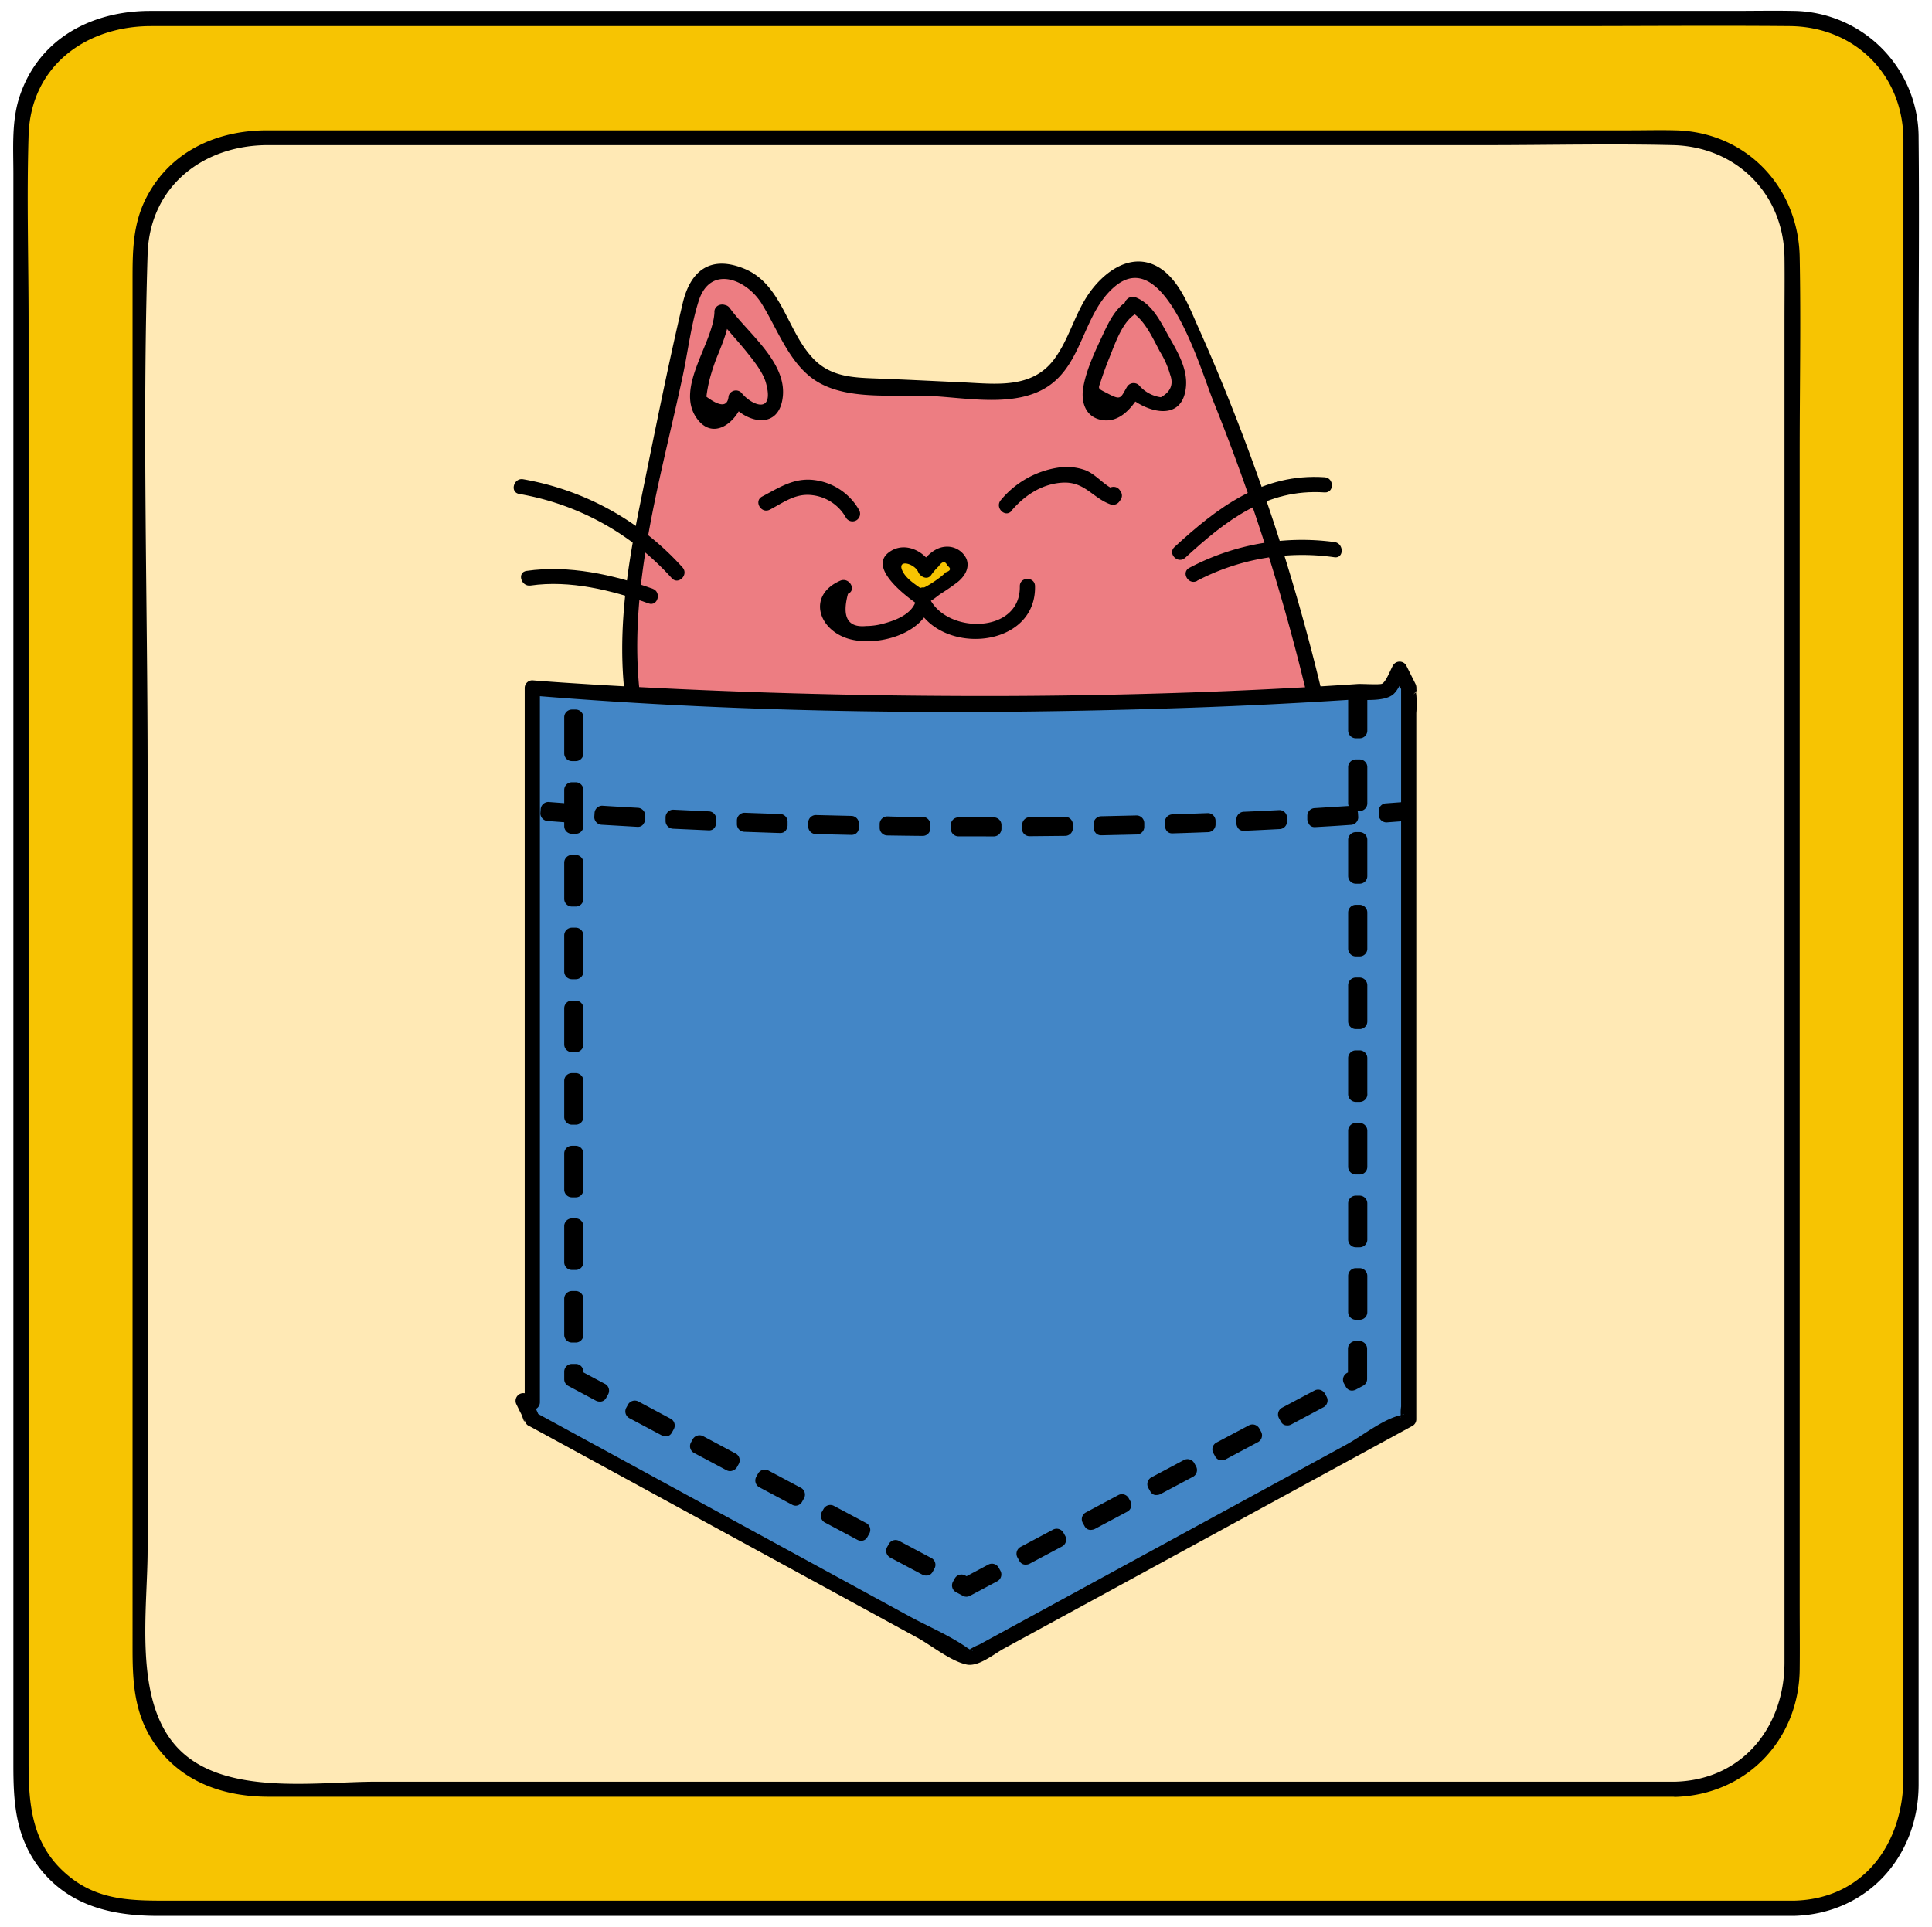 <svg xmlns="http://www.w3.org/2000/svg" viewBox="0 0 381.28 380.33"><defs><style>.cls-1{fill:#f7c402;}.cls-2{fill:#ffe9b5;}.cls-3{fill:#ed7d82;}.cls-4{fill:#4386c6;}.cls-5{fill:#333745;}</style></defs><title>Mblok mapa conceptual</title><g id="gráficos"><rect class="cls-1" x="4.14" y="3.66" width="373" height="373" rx="23.02" ry="23.02"/><path d="M354.12,375.16H33.62c-7.27,0-14.13.12-20.23-5-7.09-5.91-7.75-13.81-7.75-22.12V63.81c0-12.34-.38-24.75,0-37.09C6.06,13,17,5.16,29.81,5.16h278.9c14.84,0,29.68-.13,44.51,0,12.75.12,22.3,9.51,22.42,22.31,0,4.81,0,9.62,0,14.43V350.79c0,12.86-7.62,24-21.52,24.37-1.93.06-1.93,3.06,0,3,14.41-.43,24.44-11.69,24.52-25.8,0-5.5,0-11,0-16.51V71.73c0-14.8.15-29.62,0-44.42A25,25,0,0,0,354,2.16c-4-.08-8,0-12.06,0H29.62c-11.38,0-21.84,5.33-25.7,16.73C2.25,23.8,2.64,29.14,2.64,34.26v314.1c0,7.21.37,14,5,20.15,5.85,7.69,14.43,9.65,23.46,9.65h323A1.5,1.5,0,0,0,354.12,375.16Z"/><rect class="cls-2" x="27.63" y="27.15" width="326.03" height="326.03" rx="23.02" ry="23.02"/><path d="M330.64,351.68H74.24c-12,0-30.23,2.95-39.27-6.77-8.71-9.38-5.84-27.12-5.84-38.94V152.58c0-34.08-1.06-68.34,0-102.41.41-13.42,11-21.52,23.74-21.52H293.44c12.23,0,24.5-.3,36.73,0,12.51.31,21.85,9.62,22,22.19.05,4.16,0,8.32,0,12.48V328.13c0,12.66-8.23,23.15-21.51,23.55-1.93.06-1.94,3.06,0,3,14-.42,24.37-11.28,24.51-25.19.05-4.31,0-8.63,0-12.94v-227c0-12.94.25-25.89,0-38.82-.26-13.81-10.57-24.68-24.52-25-3-.08-6,0-8.95,0h-269c-9.9,0-19.11,4.13-23.83,13.3-2.72,5.29-2.71,10.73-2.71,16.43V325.53c0,6.4.33,12.5,4,18.12,5.26,8,13.78,11,22.9,11H330.64A1.5,1.5,0,0,0,330.64,351.68Z"/><path class="cls-3" d="M125,138.32c-2.17-14.62.91-29.5,4-43.92l7.26-34.18c.44-2.07,1-4.29,2.44-5.65,2.82-2.6,9.8-.28,12,3s4.8,8.76,7,12c4.73,7,9.55,6.38,17.46,6.74l18.64.84c4.31.2,8.92.31,12.55-2.25,4.2-3,5.92-8.61,8.3-13.43s6.88-9.54,11.71-8.15c3.58,1,5.69,5,7.36,8.61a404.59,404.59,0,0,1,27.48,82.46"/><path d="M126.45,138.32c-2.87-21.56,3.91-43.49,8.35-64.41,1-4.78,1.61-9.9,3.1-14.55,2.31-7.15,9.43-4.24,12.41.56,3.43,5.51,5.83,13,12.05,16,6.06,3,14.58,1.93,21.09,2.23,7.39.33,17.41,2.51,23.86-2.23s6.6-14.24,12.7-19.37c9.89-8.34,17,16.69,19.45,22.66a410,410,0,0,1,20.19,65.54c.42,1.88,3.31,1.08,2.9-.8A411.85,411.85,0,0,0,242,77.58Q239.34,71,236.43,64.5C234.7,60.64,233,56,229.5,53.32c-5.79-4.3-11.93.31-15.14,5.43-2.45,3.91-3.58,8.53-6.38,12.23-4.41,5.84-11.56,4.78-18,4.49-5.45-.25-10.91-.53-16.36-.74-4.86-.19-9.58-.17-13.17-4C155.29,65.31,154.3,56,146.78,53c-6.6-2.65-10.54.43-12.05,6.86C131.64,73,129,86.38,126.29,99.66c-2.6,12.76-4.57,25.65-2.84,38.66.25,1.88,3.26,1.91,3,0Z"/><path class="cls-4" d="M278.05,135.79l-1.83-3.67-2.4,4c-87.29,6.44-168.77-.31-168.77-.31v141l-1.82-.31,1.82,3.64h0v0h0l86.45,47.12L278,280.15V135.84Z"/><path d="M279.35,135l-1.84-3.67a1.51,1.51,0,0,0-2.59,0c-.48.8-1.34,3.17-2.15,3.62-.48.26-4.06,0-4.89.07-2.3.16-4.6.3-6.9.44q-13.08.78-26.17,1.23-24.3.84-48.61.67-34.33-.19-68.65-2.21c-4.17-.26-8.34-.52-12.5-.86a1.51,1.51,0,0,0-1.5,1.5v141l1.9-1.45-1.82-.31a1.52,1.52,0,0,0-1.7,2.2c.3.61.59,1.23.91,1.83s.71,2.29.71,1.07a1.48,1.48,0,0,0,.74,1.29l-.52-.52a1.51,1.51,0,0,0,2.59,0h0l-2,.53L181,323.24c2.81,1.53,6.57,4.63,9.74,5.31,2.36.51,5.4-2.07,7.41-3.16l44.37-24.19,36.25-19.76a1.48,1.48,0,0,0,.74-1.29V140.74a22,22,0,0,0,0-3.63c-.32-1.77.78-.85-.67,0a1.5,1.5,0,0,0-1.51-2.59l-.08,0a1.5,1.5,0,0,0-.74,1.3V277.63a7.64,7.64,0,0,0,0,2.29c-.38-.91,1.64-1-.18-.56-3.51.84-7.52,4.09-10.67,5.81L226.14,306.7l-32.9,17.93a10.74,10.74,0,0,0-2.38,1.3c.9-.9,2,.65,0-.69-3.5-2.45-7.75-4.22-11.5-6.26l-73.59-40.12a1.53,1.53,0,0,0-2,.54h2.59c-1-1.88.71,2.13-.07-.13a30.76,30.76,0,0,0-1.77-3.54l-1.69,2.2,1.82.31a1.52,1.52,0,0,0,1.9-1.44v-141l-1.5,1.5c43.05,3.55,86.61,3.89,129.76,2.4q15.56-.54,31.09-1.54c2.48-.16,7.19.54,9.1-1.14,1.06-.94,1.79-3,2.51-4.17h-2.59l1.84,3.67C277.62,138.28,280.21,136.76,279.35,135Z"/><path class="cls-5" d="M190.6,313.67l-1.39-.73.37-.67,1,.54,5.05-2.7.38.67Zm-7.83-4.17-6.44-3.43.37-.67,6.44,3.44Zm19.7-2.15-.37-.67,6.44-3.43.37.66Zm-32.59-4.72-6.44-3.43.37-.67,6.44,3.44Zm45.47-2.15-.37-.67,6.45-3.43.37.66ZM157,295.77l-6.45-3.44.37-.66,6.45,3.43Zm71.24-2.16-.37-.67,6.44-3.43.37.66Zm-84.13-4.71-6.44-3.44.37-.66,6.44,3.43Zm97-2.16-.37-.67,6.44-3.43.37.67ZM131.22,282l-6.44-3.44.37-.66,6.45,3.43ZM254,279.87l-.37-.66,6.44-3.44.38.67Zm-135.67-4.71-5.49-2.92v-1.52h.78v1.07l5.08,2.7ZM266.9,273l-.37-.66,1-.55v-5.58h.78v6Zm-153.27-9.46h-.78v-7.17h.78ZM268.34,259h-.78v-7.18h.78Zm-154.71-9.85h-.78V242h.78Zm154.71-4.5h-.78v-7.18h.78Zm-154.71-9.85h-.78v-7.17h.78Zm154.71-4.51h-.78v-7.17h.78Zm-154.71-9.84h-.78v-7.18h.78ZM268.34,216h-.78v-7.17h.78Zm-154.71-9.84h-.78V199h.78Zm154.71-4.51h-.78v-7.17h.78Zm-154.71-9.84h-.78v-7.18h.78Zm154.71-4.51h-.78V180.1h.78Zm-154.71-9.84h-.78v-7.18h.78Zm154.71-4.51h-.78v-7.18h.78Zm-154.71-9.85h-.78v-7.17h.78Zm154.71-4.5h-.78V151.4h.78Zm-154.71-9.85h-.78v-7.17h.78Zm154.71-4.5h-.78v-7.18h.78Z"/><path d="M191.35,312.38l-1.38-.74.54,2.05.37-.66-2,.54c.84.45,1.54.95,2.52.54.44-.19.86-.46,1.28-.69l3.78-2-2-.54.37.67.54-2.06-5.43,2.9c-1.71.91-.19,3.5,1.51,2.59l5.43-2.9a1.52,1.52,0,0,0,.54-2.05l-.37-.66a1.52,1.52,0,0,0-2-.54l-5.06,2.7h1.51l-1-.54a1.52,1.52,0,0,0-2.05.53l-.37.67a1.52,1.52,0,0,0,.53,2.05l1.39.74C191.54,315.88,193.06,313.29,191.35,312.38Z"/><path d="M183.53,308.21l-6.45-3.44.54,2.06.37-.67-2.05.54,6.44,3.43-.54-2.05-.37.67c-.94,1.68,1.65,3.2,2.59,1.51l.37-.67a1.52,1.52,0,0,0-.53-2l-6.45-3.43a1.51,1.51,0,0,0-2,.54l-.37.66a1.52,1.52,0,0,0,.54,2.05L182,310.8C183.71,311.71,185.23,309.12,183.53,308.21Z"/><path d="M203.76,306.59l-.37-.67-.54,2.05,6.45-3.43-2.05-.54.37.67.53-2.05-6.44,3.43c-1.7.91-.19,3.5,1.52,2.59l6.44-3.43a1.54,1.54,0,0,0,.54-2.06l-.37-.66a1.53,1.53,0,0,0-2.06-.54l-6.44,3.43a1.54,1.54,0,0,0-.54,2.06l.37.66C202.11,309.79,204.71,308.28,203.76,306.59Z"/><path d="M170.64,301.34l-6.44-3.44.53,2.06.38-.67-2.06.54,6.45,3.43-.54-2.05-.37.67c-.94,1.68,1.65,3.2,2.59,1.51l.37-.66a1.53,1.53,0,0,0-.54-2.06l-6.44-3.43a1.52,1.52,0,0,0-2,.54l-.38.66a1.52,1.52,0,0,0,.54,2.05l6.45,3.44C170.83,304.84,172.35,302.25,170.64,301.34Z"/><path d="M216.65,299.72l-.37-.67-.54,2.06,6.44-3.44-2.05-.54.37.67.54-2.05-6.44,3.43c-1.71.91-.19,3.5,1.51,2.59l6.44-3.43a1.51,1.51,0,0,0,.54-2l-.37-.67a1.53,1.53,0,0,0-2.05-.54l-6.44,3.44a1.52,1.52,0,0,0-.54,2.05l.37.66C215,302.92,217.59,301.41,216.65,299.72Z"/><path d="M157.75,294.47,151.31,291l.54,2,.37-.67-2.05.54,6.44,3.44-.54-2.06-.37.67c-.94,1.69,1.65,3.2,2.59,1.51l.37-.66a1.52,1.52,0,0,0-.54-2.06l-6.44-3.43a1.53,1.53,0,0,0-2.05.54l-.37.66a1.53,1.53,0,0,0,.54,2.06l6.44,3.43C157.94,298,159.46,295.38,157.75,294.47Z"/><path d="M229.54,292.85l-.38-.66-.53,2.05,6.44-3.44-2-.53.37.66.54-2.05-6.45,3.43c-1.7.91-.19,3.5,1.52,2.59l6.44-3.43a1.52,1.52,0,0,0,.54-2.05l-.37-.67a1.53,1.53,0,0,0-2.05-.54l-6.45,3.44a1.53,1.53,0,0,0-.54,2.05l.38.67C227.89,296.05,230.48,294.54,229.54,292.85Z"/><path d="M144.87,287.6l-6.45-3.43.54,2.05.37-.67-2.05.54,6.44,3.44-.53-2.06-.37.67a1.5,1.5,0,0,0,2.59,1.51l.37-.66a1.52,1.52,0,0,0-.54-2.05l-6.44-3.44a1.54,1.54,0,0,0-2.06.54l-.37.67a1.52,1.52,0,0,0,.54,2.05l6.44,3.43C145.06,291.1,146.57,288.51,144.87,287.6Z"/><path d="M242.42,286l-.37-.66-.54,2.05,6.45-3.43-2.06-.54.37.66.54-2.05-6.44,3.43c-1.7.91-.19,3.5,1.51,2.6l6.45-3.44a1.52,1.52,0,0,0,.53-2.05l-.37-.67a1.53,1.53,0,0,0-2.05-.54L240,284.78a1.52,1.52,0,0,0-.54,2.05l.37.67C240.77,289.18,243.36,287.67,242.42,286Z"/><path d="M132,280.73l-6.44-3.43.54,2.05.37-.66-2,.53,6.44,3.44-.54-2.05-.37.66c-.94,1.69,1.65,3.2,2.59,1.52l.37-.67a1.52,1.52,0,0,0-.54-2.05l-6.44-3.44a1.53,1.53,0,0,0-2,.54l-.37.67a1.52,1.52,0,0,0,.53,2.05l6.45,3.43C132.17,284.23,133.69,281.64,132,280.73Z"/><path d="M255.31,279.11l-.37-.66-.54,2.05,6.44-3.43-2-.54.37.66.54-2.05-6.44,3.44c-1.71.9-.2,3.5,1.51,2.59l6.44-3.44a1.52,1.52,0,0,0,.54-2.05l-.37-.67a1.53,1.53,0,0,0-2.05-.53l-6.45,3.43a1.52,1.52,0,0,0-.53,2l.37.67C253.66,282.32,256.25,280.8,255.31,279.11Z"/><path d="M119.1,273.87l-5.49-2.93.74,1.3v-1.52l-1.5,1.5h.78l-1.5-1.5v1.07a1.48,1.48,0,0,0,.74,1.29l5.08,2.71-.54-2.05-.37.66c-.94,1.69,1.65,3.21,2.59,1.52l.37-.67a1.52,1.52,0,0,0-.53-2.05l-5.08-2.71.74,1.3v-1.07a1.52,1.52,0,0,0-1.5-1.5h-.78a1.52,1.52,0,0,0-1.5,1.5v1.52a1.49,1.49,0,0,0,.75,1.29l5.48,2.93C119.28,277.36,120.8,274.77,119.1,273.87Z"/><path d="M268.19,272.25l-.37-.67-.54,2.05,1-.55a1.48,1.48,0,0,0,.74-1.29v-5.58l-1.5,1.5h.78l-1.5-1.5v6l.74-1.3-1.44.77c-1.7.91-.19,3.5,1.52,2.59l1.43-.77a1.49,1.49,0,0,0,.75-1.29v-6a1.52,1.52,0,0,0-1.5-1.5h-.78a1.52,1.52,0,0,0-1.5,1.5v5.58l.74-1.3-1,.55a1.52,1.52,0,0,0-.54,2l.37.67C266.54,275.45,269.14,273.94,268.19,272.25Z"/><path d="M113.63,262h-.78l1.5,1.5v-7.17l-1.5,1.5h.78l-1.5-1.5v7.17a1.5,1.5,0,0,0,3,0v-7.17a1.52,1.52,0,0,0-1.5-1.5h-.78a1.52,1.52,0,0,0-1.5,1.5v7.17a1.52,1.52,0,0,0,1.5,1.5h.78A1.5,1.5,0,0,0,113.63,262Z"/><path d="M268.34,257.54h-.78l1.5,1.5v-7.18l-1.5,1.5h.78l-1.5-1.5V259a1.5,1.5,0,0,0,3,0v-7.18a1.52,1.52,0,0,0-1.5-1.5h-.78a1.52,1.52,0,0,0-1.5,1.5V259a1.52,1.52,0,0,0,1.5,1.5h.78A1.5,1.5,0,0,0,268.34,257.54Z"/><path d="M113.63,247.69h-.78l1.5,1.5V242l-1.5,1.5h.78l-1.5-1.5v7.17a1.5,1.5,0,0,0,3,0V242a1.52,1.52,0,0,0-1.5-1.5h-.78a1.52,1.52,0,0,0-1.5,1.5v7.17a1.52,1.52,0,0,0,1.5,1.5h.78A1.5,1.5,0,0,0,113.63,247.69Z"/><path d="M268.34,243.19h-.78l1.5,1.5v-7.18l-1.5,1.5h.78l-1.5-1.5v7.18a1.5,1.5,0,0,0,3,0v-7.18a1.52,1.52,0,0,0-1.5-1.5h-.78a1.52,1.52,0,0,0-1.5,1.5v7.18a1.52,1.52,0,0,0,1.5,1.5h.78A1.5,1.5,0,0,0,268.34,243.19Z"/><path d="M113.63,233.34h-.78l1.5,1.5v-7.17l-1.5,1.5h.78l-1.5-1.5v7.17a1.5,1.5,0,0,0,3,0v-7.17a1.52,1.52,0,0,0-1.5-1.5h-.78a1.52,1.52,0,0,0-1.5,1.5v7.17a1.52,1.52,0,0,0,1.5,1.5h.78A1.5,1.5,0,0,0,113.63,233.34Z"/><path d="M268.34,228.83h-.78l1.5,1.5v-7.17l-1.5,1.5h.78l-1.5-1.5v7.17a1.5,1.5,0,0,0,3,0v-7.17a1.52,1.52,0,0,0-1.5-1.5h-.78a1.52,1.52,0,0,0-1.5,1.5v7.17a1.52,1.52,0,0,0,1.5,1.5h.78A1.5,1.5,0,0,0,268.34,228.83Z"/><path d="M113.63,219h-.78l1.5,1.5v-7.18l-1.5,1.5h.78l-1.5-1.5v7.18a1.5,1.5,0,0,0,3,0v-7.18a1.52,1.52,0,0,0-1.5-1.5h-.78a1.52,1.52,0,0,0-1.5,1.5v7.18a1.52,1.52,0,0,0,1.5,1.5h.78A1.5,1.5,0,0,0,113.63,219Z"/><path d="M268.34,214.48h-.78l1.5,1.5v-7.17l-1.5,1.5h.78l-1.5-1.5V216a1.5,1.5,0,0,0,3,0v-7.17a1.52,1.52,0,0,0-1.5-1.5h-.78a1.52,1.52,0,0,0-1.5,1.5V216a1.52,1.52,0,0,0,1.5,1.5h.78A1.5,1.5,0,0,0,268.34,214.48Z"/><path d="M113.63,204.64h-.78l1.5,1.5V199l-1.5,1.5h.78l-1.5-1.5v7.18a1.5,1.5,0,0,0,3,0V199a1.52,1.52,0,0,0-1.5-1.5h-.78a1.52,1.52,0,0,0-1.5,1.5v7.18a1.52,1.52,0,0,0,1.5,1.5h.78A1.5,1.5,0,0,0,113.63,204.64Z"/><path d="M268.34,200.13h-.78l1.5,1.5v-7.17l-1.5,1.5h.78l-1.5-1.5v7.17a1.5,1.5,0,0,0,3,0v-7.17a1.52,1.52,0,0,0-1.5-1.5h-.78a1.52,1.52,0,0,0-1.5,1.5v7.17a1.52,1.52,0,0,0,1.5,1.5h.78A1.5,1.5,0,0,0,268.34,200.13Z"/><path d="M113.63,190.29h-.78l1.5,1.5v-7.18l-1.5,1.5h.78l-1.5-1.5v7.18a1.5,1.5,0,0,0,3,0v-7.18a1.52,1.52,0,0,0-1.5-1.5h-.78a1.52,1.52,0,0,0-1.5,1.5v7.18a1.52,1.52,0,0,0,1.5,1.5h.78A1.5,1.5,0,0,0,113.63,190.29Z"/><path d="M268.34,185.78h-.78l1.5,1.5V180.1l-1.5,1.5h.78l-1.5-1.5v7.18a1.5,1.5,0,0,0,3,0V180.1a1.52,1.52,0,0,0-1.5-1.5h-.78a1.52,1.52,0,0,0-1.5,1.5v7.18a1.52,1.52,0,0,0,1.5,1.5h.78A1.5,1.5,0,0,0,268.34,185.78Z"/><path d="M113.63,175.94h-.78l1.5,1.5v-7.18l-1.5,1.5h.78l-1.5-1.5v7.18a1.5,1.5,0,0,0,3,0v-7.18a1.52,1.52,0,0,0-1.5-1.5h-.78a1.52,1.52,0,0,0-1.5,1.5v7.18a1.52,1.52,0,0,0,1.5,1.5h.78A1.5,1.5,0,0,0,113.63,175.94Z"/><path d="M268.34,171.43h-.78l1.5,1.5v-7.18l-1.5,1.5h.78l-1.5-1.5v7.18a1.5,1.5,0,0,0,3,0v-7.18a1.52,1.52,0,0,0-1.5-1.5h-.78a1.52,1.52,0,0,0-1.5,1.5v7.18a1.52,1.52,0,0,0,1.5,1.5h.78A1.5,1.5,0,0,0,268.34,171.43Z"/><path d="M113.63,161.58h-.78l1.5,1.5v-7.17l-1.5,1.5h.78l-1.5-1.5v7.17a1.5,1.5,0,0,0,3,0v-7.17a1.52,1.52,0,0,0-1.5-1.5h-.78a1.52,1.52,0,0,0-1.5,1.5v7.17a1.52,1.52,0,0,0,1.5,1.5h.78A1.5,1.5,0,0,0,113.63,161.58Z"/><path d="M268.34,157.08h-.78l1.5,1.5V151.4l-1.5,1.5h.78l-1.5-1.5v7.18a1.5,1.5,0,0,0,3,0V151.4a1.52,1.52,0,0,0-1.5-1.5h-.78a1.52,1.52,0,0,0-1.5,1.5v7.18a1.52,1.52,0,0,0,1.5,1.5h.78A1.5,1.5,0,0,0,268.34,157.08Z"/><path d="M113.63,147.23h-.78l1.5,1.5v-7.17l-1.5,1.5h.78l-1.5-1.5v7.17a1.5,1.5,0,0,0,3,0v-7.17a1.52,1.52,0,0,0-1.5-1.5h-.78a1.52,1.52,0,0,0-1.5,1.5v7.17a1.52,1.52,0,0,0,1.5,1.5h.78A1.5,1.5,0,0,0,113.63,147.23Z"/><path d="M268.34,142.73h-.78l1.5,1.5v-7.18l-1.5,1.5h.78l-1.5-1.5v7.18a1.5,1.5,0,0,0,3,0v-7.18a1.52,1.52,0,0,0-1.5-1.5h-.78a1.52,1.52,0,0,0-1.5,1.5v7.18a1.52,1.52,0,0,0,1.5,1.5h.78A1.5,1.5,0,0,0,268.34,142.73Z"/><path class="cls-5" d="M111.72,160.83l-3.58-.27.06-.76,3.57.27Z"/><path d="M111.72,159.33l-3.58-.27,1.5,1.5.06-.76-1.5,1.5,3.57.27-1.5-1.5,0,.76a1.5,1.5,0,0,0,3,0l0-.76a1.52,1.52,0,0,0-1.5-1.5l-3.57-.27a1.54,1.54,0,0,0-1.5,1.5l-.06.76a1.54,1.54,0,0,0,1.5,1.5l3.58.27a1.5,1.5,0,0,0,0-3Z"/><path class="cls-5" d="M194.75,163.59l-5.61,0v-.75h7v.76Zm8.48,0v-.76l7-.07v.76Zm-21.13,0c-2.34,0-4.71-.05-7-.09v-.76c2.33,0,4.7.07,7,.09Zm35.22-.14,0-.76,7-.16v.76ZM168,163.3l-7-.16,0-.76,7,.17Zm63.38-.28,0-.75,7-.25,0,.76C236.1,162.87,233.74,163,231.39,163Zm-77.46-.09c-2.35-.07-4.71-.16-7-.24l0-.76c2.32.09,4.69.17,7,.24Zm91.53-.44,0-.76c2.35-.1,4.72-.21,7-.33l0,.75C250.18,162.27,247.82,162.39,245.46,162.49Zm-105.61-.09-7-.32,0-.76,7,.33Zm119.67-.64,0-.75,7-.44.05.75C264.23,161.48,261.87,161.63,259.52,161.76Zm-133.74,0-7-.41.05-.76,7,.41Z"/><path d="M194.75,162.09l-5.61,0,1.5,1.5v-.75l-1.5,1.5h7l-1.5-1.5v.76l1.5-1.5h-1.44a1.5,1.5,0,0,0,0,3h1.44a1.53,1.53,0,0,0,1.5-1.5v-.76a1.52,1.52,0,0,0-1.5-1.5h-7a1.51,1.51,0,0,0-1.5,1.5v.75a1.52,1.52,0,0,0,1.5,1.5l5.61,0A1.5,1.5,0,0,0,194.75,162.09Z"/><path d="M204.73,163.56v-.76l-1.5,1.5,7-.07-1.5-1.5v.76l1.5-1.5-7.05.07a1.5,1.5,0,0,0,0,3l7.05-.07a1.52,1.52,0,0,0,1.5-1.5v-.76a1.52,1.52,0,0,0-1.5-1.5l-7,.07a1.51,1.51,0,0,0-1.5,1.5v.76A1.5,1.5,0,0,0,204.73,163.56Z"/><path d="M182.1,162q-3.53,0-7-.09l1.5,1.5v-.76l-1.5,1.5c2.35,0,4.69.07,7,.09l-1.5-1.5v.76a1.5,1.5,0,0,0,3,0v-.76a1.53,1.53,0,0,0-1.5-1.5c-2.35,0-4.69,0-7-.09a1.52,1.52,0,0,0-1.5,1.5v.76a1.52,1.52,0,0,0,1.5,1.5q3.51.06,7,.09A1.5,1.5,0,0,0,182.1,162Z"/><path d="M218.82,163.38l0-.76-1.5,1.5,7-.16-1.5-1.5v.76l1.5-1.5-7,.16c-1.93,0-1.94,3,0,3l7-.16a1.51,1.51,0,0,0,1.5-1.5v-.76a1.53,1.53,0,0,0-1.5-1.5l-7,.16a1.52,1.52,0,0,0-1.5,1.5l0,.76C215.85,165.3,218.85,165.31,218.82,163.38Z"/><path d="M168,161.8l-7-.16,1.5,1.5,0-.76-1.5,1.5,7,.17-1.5-1.5,0,.75c0,1.93,3,1.93,3,0l0-.75a1.51,1.51,0,0,0-1.5-1.5l-7-.17a1.52,1.52,0,0,0-1.5,1.5l0,.76a1.53,1.53,0,0,0,1.5,1.5l7,.16C170,164.84,170,161.84,168,161.8Z"/><path d="M232.89,163l0-.75-1.5,1.5,7-.25-1.5-1.5,0,.76,1.5-1.5c-2.35.09-4.69.17-7,.24-1.92.07-1.93,3.07,0,3,2.35-.07,4.69-.15,7-.24a1.52,1.52,0,0,0,1.5-1.5l0-.76a1.53,1.53,0,0,0-1.5-1.5l-7,.25a1.51,1.51,0,0,0-1.5,1.5l0,.75C230,165,233,165,232.89,163Z"/><path d="M153.93,161.43c-2.35-.07-4.69-.16-7-.24l1.5,1.5,0-.76-1.5,1.5c2.34.09,4.69.17,7,.24l-1.5-1.5,0,.76c-.06,1.93,2.94,1.93,3,0l0-.76a1.52,1.52,0,0,0-1.5-1.5c-2.34-.07-4.69-.15-7-.24a1.52,1.52,0,0,0-1.5,1.5l0,.76a1.52,1.52,0,0,0,1.5,1.5c2.35.08,4.69.17,7,.24C155.86,164.49,155.86,161.49,153.93,161.43Z"/><path d="M247,162.49l0-.76-1.5,1.5q3.51-.15,7-.33l-1.5-1.5,0,.75,1.5-1.5c-2.34.12-4.69.24-7,.34-1.92.09-1.93,3.09,0,3,2.34-.1,4.69-.22,7-.34a1.51,1.51,0,0,0,1.5-1.5l0-.75a1.51,1.51,0,0,0-1.5-1.5q-3.51.18-7,.33a1.52,1.52,0,0,0-1.5,1.5l0,.76C244.05,164.41,247.05,164.43,247,162.49Z"/><path d="M139.85,160.9l-7-.32,1.5,1.5,0-.76-1.5,1.5,7,.33-1.5-1.5,0,.75c-.08,1.93,2.92,1.93,3,0l0-.75a1.51,1.51,0,0,0-1.5-1.5l-7-.33a1.52,1.52,0,0,0-1.5,1.5l0,.76a1.53,1.53,0,0,0,1.5,1.5l7,.32C141.78,164,141.78,161,139.85,160.9Z"/><path d="M261,161.76l0-.75-1.5,1.5,7-.44-1.5-1.5.05.75,1.5-1.5q-3.51.24-7,.44c-1.92.12-1.93,3.12,0,3q3.53-.19,7-.44a1.51,1.51,0,0,0,1.5-1.5l-.05-.75a1.52,1.52,0,0,0-1.5-1.5l-7,.44A1.52,1.52,0,0,0,258,161l0,.75C258.14,163.68,261.14,163.7,261,161.76Z"/><path d="M125.78,160.21l-7-.41,1.5,1.5.05-.76-1.5,1.5c2.34.15,4.69.28,7,.41l-1.5-1.5,0,.76c-.11,1.93,2.89,1.92,3,0l0-.76a1.53,1.53,0,0,0-1.5-1.5c-2.34-.13-4.69-.26-7-.41a1.53,1.53,0,0,0-1.5,1.5l-.05.76a1.54,1.54,0,0,0,1.5,1.5l7,.41C127.71,163.32,127.7,160.32,125.78,160.21Z"/><path class="cls-5" d="M273.59,160.83l0-.76,3.57-.27.06.76Z"/><path d="M275.09,160.83l0-.76-1.5,1.5,3.57-.27-1.5-1.5.06.76,1.5-1.5-3.58.27a1.5,1.5,0,0,0,0,3l3.58-.27a1.53,1.53,0,0,0,1.5-1.5l-.06-.76a1.52,1.52,0,0,0-1.5-1.5l-3.57.27a1.51,1.51,0,0,0-1.5,1.5l0,.76a1.54,1.54,0,0,0,1.5,1.5A1.51,1.51,0,0,0,275.09,160.83Z"/><path d="M165.83,114.62c-6.53,2.85-4.4,9.68,1.64,11.47,5.38,1.58,14.46-.74,16.18-6.73l-2.74.36c4.9,9.81,23.6,8.22,23.35-4,0-1.93-3-1.94-3,0,.19,9.36-14.25,9.51-17.76,2.48a1.51,1.51,0,0,0-2.74.36c-.76,2.63-3.89,3.85-6.26,4.49a13,13,0,0,1-3.57.52q-5.44.53-3.58-6.36c1.76-.76.24-3.35-1.52-2.59Z"/><path d="M151.94,100.6c2.79-1.47,5.11-3.3,8.43-2.85a8.79,8.79,0,0,1,6.6,4.47,1.5,1.5,0,0,0,2.59-1.51,11.82,11.82,0,0,0-8.15-5.84c-4.35-.83-7.3,1.19-11,3.14-1.71.9-.19,3.49,1.52,2.59Z"/><path d="M199.59,100.84c2.55-3,5.92-5.27,9.93-5.56,4.58-.33,6,3,9.74,4.32a1.54,1.54,0,0,0,1.7-.69l.24-.33a1.46,1.46,0,0,0,0-1.51l-.19-.29c-1.07-1.6-3.66-.1-2.59,1.52l0-.9,1.69-.69c-2.16-.79-3.67-3-5.91-3.9a10.86,10.86,0,0,0-5.24-.53,18.26,18.26,0,0,0-11.45,6.44c-1.25,1.45.86,3.59,2.13,2.12Z"/><path d="M222.84,59.26c-2.7,1.28-4.19,4.66-5.38,7.21-1.46,3.12-3.1,6.62-3.68,10-.46,2.73.32,5.66,3.36,6.37,3.64.84,6.2-2.23,7.83-5l-2.36.31c3.63,3.23,10.63,5.27,11.42-1.61.41-3.55-1.5-6.86-3.19-9.82s-3.26-6.59-6.65-8c-1.76-.75-3.29,1.84-1.51,2.59,3,1.25,4.75,5.34,6.24,8.11a17.73,17.73,0,0,1,2,4.51c.72,1.92.11,3.42-1.83,4.48a6.92,6.92,0,0,1-4.31-2.37,1.52,1.52,0,0,0-2.36.31c-1.27,2.14-1.12,2.73-3.64,1.41-2.36-1.23-2.07-.85-1.46-2.76.49-1.5,1.05-3,1.64-4.46,1.09-2.67,2.63-7.4,5.44-8.73,1.74-.83.22-3.42-1.52-2.59Z"/><path d="M141,61.54c-.2,6.13-7.65,14.78-3.63,20.83,3.34,5,8.3.77,9.33-3.41l-2.5.66c3.19,4,9.59,5.29,10.29-1.35.73-6.83-6.91-12.53-10.45-17.44-1.12-1.55-3.73-.06-2.59,1.51,1.84,2.56,4.05,4.79,6,7.25,1.34,1.68,3.17,3.94,3.73,6.06,1.68,6.2-2.83,4.41-4.88,1.85a1.51,1.51,0,0,0-2.51.66c-.16,2.15-1.62,2.19-4.38.14a26.76,26.76,0,0,1,.67-3.55,38.54,38.54,0,0,1,1.71-5c1.09-2.72,2.1-5.23,2.19-8.19.07-1.93-2.93-1.93-3,0Z"/><path class="cls-1" d="M181.39,117.73c-2.27-1.62-4.68-3.42-5.54-6.07a1.25,1.25,0,0,1,0-.85,1.18,1.18,0,0,1,.48-.51,4.41,4.41,0,0,1,6.37,2.23,7.41,7.41,0,0,1,3.42-2.94c1.46-.45,3.4.46,3.4,2,0,1.19-1.1,2-2.09,2.72l-4.88,3.29c-.09.06-.23.13-.31,0s.13-.2.12-.09"/><path d="M182.15,116.44c-1.31-.94-3.15-2.06-3.94-3.53-1.46-2.7,2.26-1.74,3,0,.37.89,1.72,1.66,2.51.66a11.44,11.44,0,0,1,1.5-1.76c.76-1.07,1.34-1.12,1.75-.15.78.56.66,1-.35,1.32-.63.78-3.8,3-4.83,3.19l1.84,1.84,0-.12-1.85,1,.09,0c1.84.6,2.62-2.3.79-2.89l-.08,0a1.51,1.51,0,0,0-1.84,1.05l0,.12a1.52,1.52,0,0,0,1.84,1.84c1.15-.17,2.18-1.21,3.12-1.84a40.29,40.29,0,0,0,3.33-2.31c1.35-1.11,2.4-2.76,1.7-4.55a4.18,4.18,0,0,0-4-2.4c-2.25.09-3.85,1.84-5.13,3.49l2.51.66c-1.34-3.2-5.6-5.41-8.73-3-3.94,3,3.08,8.33,5.26,9.91,1.57,1.13,3.07-1.47,1.52-2.59Z"/><path d="M233.9,110.1c8-7.34,16.06-13.67,27.51-12.9,1.93.12,1.92-2.88,0-3-12.21-.82-21.08,5.92-29.63,13.78-1.42,1.31.7,3.43,2.12,2.12Z"/><path d="M236.24,114.64A44.8,44.8,0,0,1,263.36,110c1.91.25,1.89-2.75,0-3a47.54,47.54,0,0,0-28.63,5.08c-1.71.89-.2,3.48,1.51,2.59Z"/><path d="M134.69,112a55,55,0,0,0-31.44-17.4c-1.88-.33-2.69,2.56-.79,2.9a52.46,52.46,0,0,1,30.11,16.62c1.3,1.44,3.41-.69,2.12-2.12Z"/><path d="M128.8,116.21c-7.8-2.8-16.59-4.72-24.89-3.52-1.91.27-1.1,3.16.8,2.89,7.73-1.12,16.05.92,23.29,3.53,1.82.65,2.61-2.25.8-2.9Z"/></g></svg>